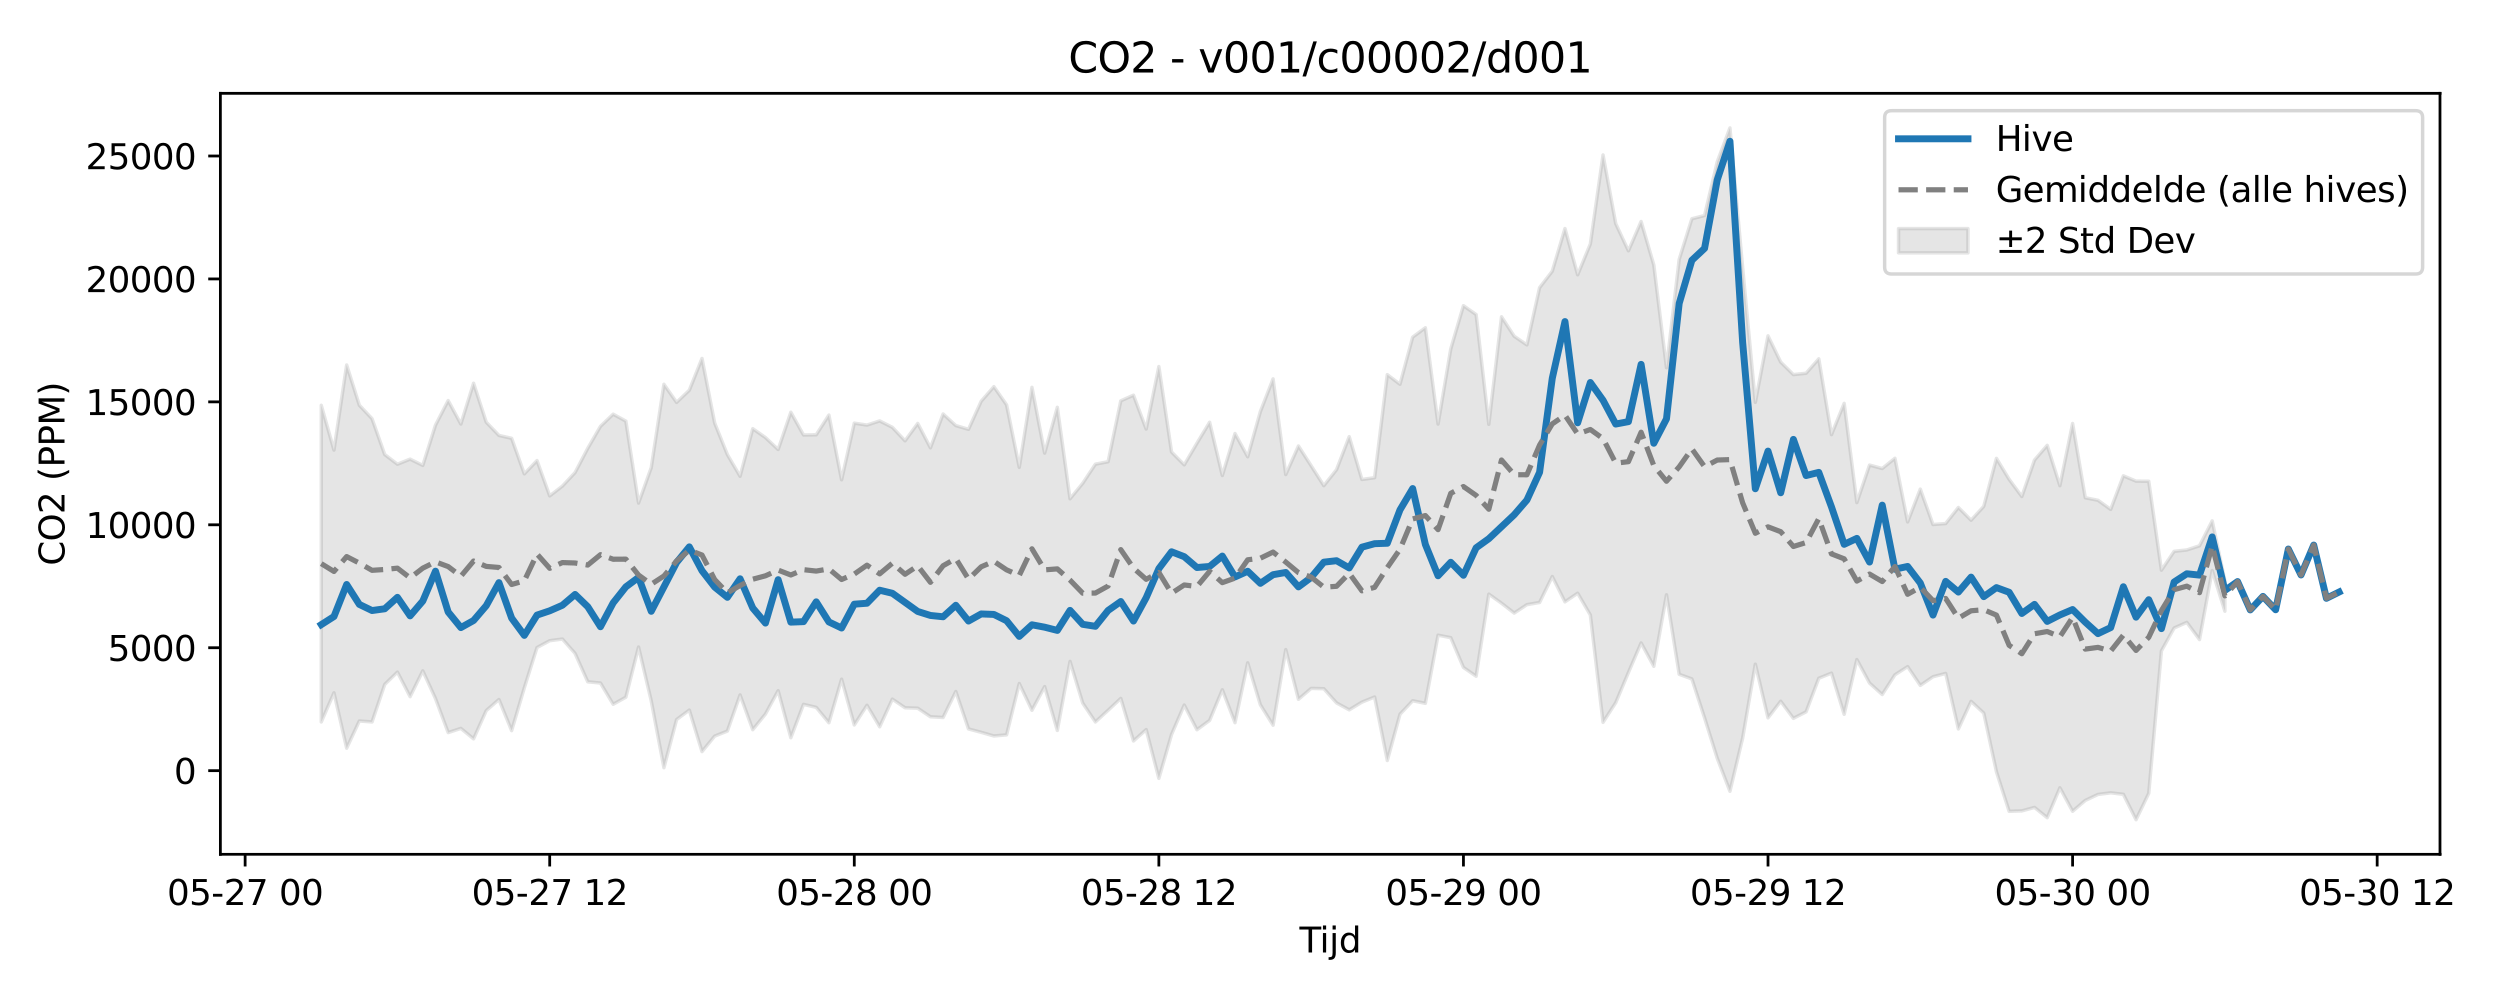 <?xml version="1.0" encoding="utf-8" standalone="no"?>
<!DOCTYPE svg PUBLIC "-//W3C//DTD SVG 1.1//EN"
  "http://www.w3.org/Graphics/SVG/1.1/DTD/svg11.dtd">
<svg xmlns:xlink="http://www.w3.org/1999/xlink" width="720pt" height="288pt" viewBox="0 0 720 288" xmlns="http://www.w3.org/2000/svg" version="1.1">
 <defs>
  <style type="text/css">*{stroke-linejoin: round; stroke-linecap: butt}</style>
 </defs>
 <g id="figure_1">
  <g id="patch_1">
   <path d="M 0 288 
L 720 288 
L 720 0 
L 0 0 
z
" style="fill: #ffffff"/>
  </g>
  <g id="axes_1">
   <g id="patch_2">
    <path d="M 63.47 246.04 
L 702.717 246.04 
L 702.717 26.88 
L 63.47 26.88 
z
" style="fill: #ffffff"/>
   </g>
   <g id="FillBetweenPolyCollection_1">
    <defs>
     <path id="mef6cfdef33" d="M 92.527 -171.28 
L 92.527 -80.074 
L 96.182 -88.471 
L 99.837 -72.52 
L 103.491 -80.352 
L 107.146 -80.079 
L 110.801 -90.884 
L 114.456 -94.434 
L 118.111 -87.355 
L 121.766 -94.795 
L 125.421 -86.81 
L 129.076 -77.011 
L 132.731 -78.221 
L 136.386 -75.209 
L 140.041 -83.347 
L 143.696 -86.544 
L 147.351 -77.57 
L 151.006 -89.928 
L 154.661 -101.515 
L 158.315 -103.474 
L 161.97 -103.952 
L 165.625 -99.806 
L 169.28 -91.634 
L 172.935 -91.291 
L 176.59 -85.16 
L 180.245 -87.204 
L 183.9 -101.662 
L 187.555 -86.155 
L 191.21 -66.9 
L 194.865 -80.777 
L 198.52 -83.498 
L 202.175 -71.537 
L 205.83 -76.004 
L 209.484 -77.448 
L 213.139 -87.872 
L 216.794 -77.842 
L 220.449 -82.345 
L 224.104 -89.083 
L 227.759 -75.533 
L 231.414 -85.14 
L 235.069 -84.278 
L 238.724 -79.847 
L 242.379 -92.404 
L 246.034 -79.21 
L 249.689 -84.878 
L 253.344 -78.682 
L 256.999 -86.652 
L 260.654 -84.161 
L 264.308 -84.034 
L 267.963 -81.567 
L 271.618 -81.365 
L 275.273 -88.847 
L 278.928 -78.066 
L 282.583 -77.091 
L 286.238 -76.034 
L 289.893 -76.361 
L 293.548 -91.147 
L 297.203 -83.433 
L 300.858 -90.25 
L 304.513 -77.63 
L 308.168 -97.513 
L 311.823 -85.509 
L 315.478 -80.078 
L 319.132 -83.429 
L 322.787 -86.857 
L 326.442 -74.6 
L 330.097 -77.876 
L 333.752 -63.833 
L 337.407 -76.466 
L 341.062 -84.941 
L 344.717 -77.831 
L 348.372 -80.529 
L 352.027 -89.339 
L 355.682 -79.863 
L 359.337 -97.109 
L 362.992 -84.998 
L 366.647 -79.136 
L 370.301 -100.912 
L 373.956 -86.602 
L 377.611 -89.736 
L 381.266 -89.649 
L 384.921 -85.564 
L 388.576 -83.564 
L 392.231 -85.782 
L 395.886 -87.259 
L 399.541 -68.978 
L 403.196 -82.299 
L 406.851 -86.182 
L 410.506 -85.437 
L 414.161 -105.069 
L 417.816 -104.347 
L 421.471 -95.779 
L 425.125 -93.243 
L 428.78 -116.893 
L 432.435 -114.273 
L 436.09 -111.429 
L 439.745 -113.856 
L 443.4 -114.488 
L 447.055 -121.96 
L 450.71 -114.664 
L 454.365 -117.156 
L 458.02 -110.87 
L 461.675 -79.967 
L 465.33 -85.625 
L 468.985 -94.312 
L 472.64 -102.833 
L 476.294 -96.099 
L 479.949 -116.705 
L 483.604 -93.804 
L 487.259 -92.468 
L 490.914 -81.259 
L 494.569 -69.611 
L 498.224 -60.109 
L 501.879 -75.412 
L 505.534 -96.716 
L 509.189 -81.262 
L 512.844 -86.041 
L 516.499 -81.113 
L 520.154 -82.991 
L 523.809 -92.657 
L 527.464 -94.138 
L 531.118 -82.275 
L 534.773 -98.045 
L 538.428 -91.277 
L 542.083 -87.969 
L 545.738 -93.651 
L 549.393 -96.01 
L 553.048 -90.601 
L 556.703 -93.094 
L 560.358 -94.048 
L 564.013 -78.069 
L 567.668 -86.016 
L 571.323 -82.628 
L 574.978 -65.707 
L 578.633 -54.339 
L 582.287 -54.461 
L 585.942 -55.459 
L 589.597 -52.501 
L 593.252 -61.115 
L 596.907 -54.351 
L 600.562 -57.474 
L 604.217 -59.194 
L 607.872 -59.665 
L 611.527 -59.236 
L 615.182 -51.922 
L 618.837 -59.51 
L 622.492 -100.536 
L 626.147 -107.135 
L 629.802 -108.754 
L 633.457 -103.807 
L 637.111 -123.685 
L 640.766 -111.975 
L 640.766 -120.811 
L 640.766 -120.811 
L 637.111 -137.985 
L 633.457 -130.818 
L 629.802 -129.614 
L 626.147 -129.222 
L 622.492 -123.794 
L 618.837 -149.406 
L 615.182 -149.436 
L 611.527 -150.958 
L 607.872 -141.299 
L 604.217 -143.921 
L 600.562 -144.647 
L 596.907 -166.044 
L 593.252 -148.123 
L 589.597 -159.74 
L 585.942 -155.511 
L 582.287 -144.999 
L 578.633 -149.956 
L 574.978 -155.989 
L 571.323 -142.169 
L 567.668 -138.175 
L 564.013 -141.848 
L 560.358 -137.223 
L 556.703 -136.939 
L 553.048 -147.134 
L 549.393 -137.682 
L 545.738 -156.021 
L 542.083 -153.066 
L 538.428 -154.062 
L 534.773 -143.249 
L 531.118 -171.839 
L 527.464 -162.817 
L 523.809 -184.66 
L 520.154 -180.505 
L 516.499 -180.117 
L 512.844 -183.712 
L 509.189 -191.276 
L 505.534 -172.127 
L 501.879 -210.959 
L 498.224 -251.158 
L 494.569 -241.408 
L 490.914 -225.926 
L 487.259 -225.001 
L 483.604 -213.296 
L 479.949 -182.097 
L 476.294 -211.705 
L 472.64 -224.202 
L 468.985 -215.77 
L 465.33 -223.6 
L 461.675 -243.381 
L 458.02 -217.744 
L 454.365 -208.855 
L 450.71 -222.185 
L 447.055 -209.898 
L 443.4 -205.158 
L 439.745 -188.669 
L 436.09 -191.163 
L 432.435 -196.76 
L 428.78 -165.791 
L 425.125 -197.408 
L 421.471 -199.968 
L 417.816 -187.496 
L 414.161 -165.863 
L 410.506 -193.607 
L 406.851 -190.905 
L 403.196 -177.331 
L 399.541 -180.1 
L 395.886 -150.426 
L 392.231 -149.907 
L 388.576 -162.236 
L 384.921 -152.732 
L 381.266 -148.13 
L 377.611 -153.864 
L 373.956 -159.556 
L 370.301 -151.336 
L 366.647 -178.876 
L 362.992 -169.478 
L 359.337 -156.447 
L 355.682 -163.149 
L 352.027 -151.06 
L 348.372 -166.396 
L 344.717 -160.348 
L 341.062 -154.122 
L 337.407 -157.829 
L 333.752 -182.429 
L 330.097 -164.435 
L 326.442 -174.186 
L 322.787 -172.56 
L 319.132 -155.024 
L 315.478 -154.322 
L 311.823 -148.813 
L 308.168 -144.352 
L 304.513 -170.691 
L 300.858 -157.504 
L 297.203 -176.449 
L 293.548 -153.391 
L 289.893 -171.41 
L 286.238 -176.645 
L 282.583 -172.44 
L 278.928 -164.359 
L 275.273 -165.436 
L 271.618 -168.775 
L 267.963 -159.021 
L 264.308 -166.053 
L 260.654 -161.055 
L 256.999 -164.935 
L 253.344 -166.779 
L 249.689 -165.581 
L 246.034 -166.134 
L 242.379 -149.813 
L 238.724 -168.463 
L 235.069 -162.782 
L 231.414 -162.73 
L 227.759 -169.278 
L 224.104 -158.537 
L 220.449 -161.987 
L 216.794 -164.539 
L 213.139 -150.838 
L 209.484 -157.084 
L 205.83 -166.16 
L 202.175 -184.771 
L 198.52 -175.615 
L 194.865 -172.114 
L 191.21 -177.334 
L 187.555 -153.309 
L 183.9 -143.114 
L 180.245 -166.723 
L 176.59 -168.718 
L 172.935 -165.216 
L 169.28 -158.896 
L 165.625 -151.909 
L 161.97 -148.005 
L 158.315 -145.187 
L 154.661 -155.361 
L 151.006 -151.526 
L 147.351 -161.764 
L 143.696 -162.598 
L 140.041 -166.408 
L 136.386 -177.631 
L 132.731 -165.878 
L 129.076 -172.642 
L 125.421 -165.562 
L 121.766 -153.962 
L 118.111 -155.771 
L 114.456 -154.308 
L 110.801 -157.093 
L 107.146 -167.416 
L 103.491 -171.3 
L 99.837 -182.888 
L 96.182 -158.367 
L 92.527 -171.28 
z
" style="stroke: #808080; stroke-opacity: 0.2"/>
    </defs>
    <g clip-path="url(#p946791e42a)">
     <use xlink:href="#mef6cfdef33" x="0" y="288" style="fill: #808080; fill-opacity: 0.2; stroke: #808080; stroke-opacity: 0.2"/>
    </g>
   </g>
   <g id="matplotlib.axis_1">
    <g id="xtick_1">
     <g id="line2d_1">
      <defs>
       <path id="m8812c20baf" d="M 0 0 
L 0 3.5 
" style="stroke: #000000; stroke-width: 0.8"/>
      </defs>
      <g>
       <use xlink:href="#m8812c20baf" x="70.597" y="246.04" style="stroke: #000000; stroke-width: 0.8"/>
      </g>
     </g>
     <g id="text_1">
      <!-- 05-27 00 -->
      <g transform="translate(48.117 260.638) scale(0.1 -0.1)">
       <defs>
        <path id="DejaVuSans-30" d="M 2034 4250 
Q 1547 4250 1301 3770 
Q 1056 3291 1056 2328 
Q 1056 1369 1301 889 
Q 1547 409 2034 409 
Q 2525 409 2770 889 
Q 3016 1369 3016 2328 
Q 3016 3291 2770 3770 
Q 2525 4250 2034 4250 
z
M 2034 4750 
Q 2819 4750 3233 4129 
Q 3647 3509 3647 2328 
Q 3647 1150 3233 529 
Q 2819 -91 2034 -91 
Q 1250 -91 836 529 
Q 422 1150 422 2328 
Q 422 3509 836 4129 
Q 1250 4750 2034 4750 
z
" transform="scale(0.016)"/>
        <path id="DejaVuSans-35" d="M 691 4666 
L 3169 4666 
L 3169 4134 
L 1269 4134 
L 1269 2991 
Q 1406 3038 1543 3061 
Q 1681 3084 1819 3084 
Q 2600 3084 3056 2656 
Q 3513 2228 3513 1497 
Q 3513 744 3044 326 
Q 2575 -91 1722 -91 
Q 1428 -91 1123 -41 
Q 819 9 494 109 
L 494 744 
Q 775 591 1075 516 
Q 1375 441 1709 441 
Q 2250 441 2565 725 
Q 2881 1009 2881 1497 
Q 2881 1984 2565 2268 
Q 2250 2553 1709 2553 
Q 1456 2553 1204 2497 
Q 953 2441 691 2322 
L 691 4666 
z
" transform="scale(0.016)"/>
        <path id="DejaVuSans-2d" d="M 313 2009 
L 1997 2009 
L 1997 1497 
L 313 1497 
L 313 2009 
z
" transform="scale(0.016)"/>
        <path id="DejaVuSans-32" d="M 1228 531 
L 3431 531 
L 3431 0 
L 469 0 
L 469 531 
Q 828 903 1448 1529 
Q 2069 2156 2228 2338 
Q 2531 2678 2651 2914 
Q 2772 3150 2772 3378 
Q 2772 3750 2511 3984 
Q 2250 4219 1831 4219 
Q 1534 4219 1204 4116 
Q 875 4013 500 3803 
L 500 4441 
Q 881 4594 1212 4672 
Q 1544 4750 1819 4750 
Q 2544 4750 2975 4387 
Q 3406 4025 3406 3419 
Q 3406 3131 3298 2873 
Q 3191 2616 2906 2266 
Q 2828 2175 2409 1742 
Q 1991 1309 1228 531 
z
" transform="scale(0.016)"/>
        <path id="DejaVuSans-37" d="M 525 4666 
L 3525 4666 
L 3525 4397 
L 1831 0 
L 1172 0 
L 2766 4134 
L 525 4134 
L 525 4666 
z
" transform="scale(0.016)"/>
        <path id="DejaVuSans-20" transform="scale(0.016)"/>
       </defs>
       <use xlink:href="#DejaVuSans-30"/>
       <use xlink:href="#DejaVuSans-35" transform="translate(63.623 0)"/>
       <use xlink:href="#DejaVuSans-2d" transform="translate(127.246 0)"/>
       <use xlink:href="#DejaVuSans-32" transform="translate(163.33 0)"/>
       <use xlink:href="#DejaVuSans-37" transform="translate(226.953 0)"/>
       <use xlink:href="#DejaVuSans-20" transform="translate(290.576 0)"/>
       <use xlink:href="#DejaVuSans-30" transform="translate(322.363 0)"/>
       <use xlink:href="#DejaVuSans-30" transform="translate(385.986 0)"/>
      </g>
     </g>
    </g>
    <g id="xtick_2">
     <g id="line2d_2">
      <g>
       <use xlink:href="#m8812c20baf" x="158.315" y="246.04" style="stroke: #000000; stroke-width: 0.8"/>
      </g>
     </g>
     <g id="text_2">
      <!-- 05-27 12 -->
      <g transform="translate(135.835 260.638) scale(0.1 -0.1)">
       <defs>
        <path id="DejaVuSans-31" d="M 794 531 
L 1825 531 
L 1825 4091 
L 703 3866 
L 703 4441 
L 1819 4666 
L 2450 4666 
L 2450 531 
L 3481 531 
L 3481 0 
L 794 0 
L 794 531 
z
" transform="scale(0.016)"/>
       </defs>
       <use xlink:href="#DejaVuSans-30"/>
       <use xlink:href="#DejaVuSans-35" transform="translate(63.623 0)"/>
       <use xlink:href="#DejaVuSans-2d" transform="translate(127.246 0)"/>
       <use xlink:href="#DejaVuSans-32" transform="translate(163.33 0)"/>
       <use xlink:href="#DejaVuSans-37" transform="translate(226.953 0)"/>
       <use xlink:href="#DejaVuSans-20" transform="translate(290.576 0)"/>
       <use xlink:href="#DejaVuSans-31" transform="translate(322.363 0)"/>
       <use xlink:href="#DejaVuSans-32" transform="translate(385.986 0)"/>
      </g>
     </g>
    </g>
    <g id="xtick_3">
     <g id="line2d_3">
      <g>
       <use xlink:href="#m8812c20baf" x="246.034" y="246.04" style="stroke: #000000; stroke-width: 0.8"/>
      </g>
     </g>
     <g id="text_3">
      <!-- 05-28 00 -->
      <g transform="translate(223.553 260.638) scale(0.1 -0.1)">
       <defs>
        <path id="DejaVuSans-38" d="M 2034 2216 
Q 1584 2216 1326 1975 
Q 1069 1734 1069 1313 
Q 1069 891 1326 650 
Q 1584 409 2034 409 
Q 2484 409 2743 651 
Q 3003 894 3003 1313 
Q 3003 1734 2745 1975 
Q 2488 2216 2034 2216 
z
M 1403 2484 
Q 997 2584 770 2862 
Q 544 3141 544 3541 
Q 544 4100 942 4425 
Q 1341 4750 2034 4750 
Q 2731 4750 3128 4425 
Q 3525 4100 3525 3541 
Q 3525 3141 3298 2862 
Q 3072 2584 2669 2484 
Q 3125 2378 3379 2068 
Q 3634 1759 3634 1313 
Q 3634 634 3220 271 
Q 2806 -91 2034 -91 
Q 1263 -91 848 271 
Q 434 634 434 1313 
Q 434 1759 690 2068 
Q 947 2378 1403 2484 
z
M 1172 3481 
Q 1172 3119 1398 2916 
Q 1625 2713 2034 2713 
Q 2441 2713 2670 2916 
Q 2900 3119 2900 3481 
Q 2900 3844 2670 4047 
Q 2441 4250 2034 4250 
Q 1625 4250 1398 4047 
Q 1172 3844 1172 3481 
z
" transform="scale(0.016)"/>
       </defs>
       <use xlink:href="#DejaVuSans-30"/>
       <use xlink:href="#DejaVuSans-35" transform="translate(63.623 0)"/>
       <use xlink:href="#DejaVuSans-2d" transform="translate(127.246 0)"/>
       <use xlink:href="#DejaVuSans-32" transform="translate(163.33 0)"/>
       <use xlink:href="#DejaVuSans-38" transform="translate(226.953 0)"/>
       <use xlink:href="#DejaVuSans-20" transform="translate(290.576 0)"/>
       <use xlink:href="#DejaVuSans-30" transform="translate(322.363 0)"/>
       <use xlink:href="#DejaVuSans-30" transform="translate(385.986 0)"/>
      </g>
     </g>
    </g>
    <g id="xtick_4">
     <g id="line2d_4">
      <g>
       <use xlink:href="#m8812c20baf" x="333.752" y="246.04" style="stroke: #000000; stroke-width: 0.8"/>
      </g>
     </g>
     <g id="text_4">
      <!-- 05-28 12 -->
      <g transform="translate(311.272 260.638) scale(0.1 -0.1)">
       <use xlink:href="#DejaVuSans-30"/>
       <use xlink:href="#DejaVuSans-35" transform="translate(63.623 0)"/>
       <use xlink:href="#DejaVuSans-2d" transform="translate(127.246 0)"/>
       <use xlink:href="#DejaVuSans-32" transform="translate(163.33 0)"/>
       <use xlink:href="#DejaVuSans-38" transform="translate(226.953 0)"/>
       <use xlink:href="#DejaVuSans-20" transform="translate(290.576 0)"/>
       <use xlink:href="#DejaVuSans-31" transform="translate(322.363 0)"/>
       <use xlink:href="#DejaVuSans-32" transform="translate(385.986 0)"/>
      </g>
     </g>
    </g>
    <g id="xtick_5">
     <g id="line2d_5">
      <g>
       <use xlink:href="#m8812c20baf" x="421.471" y="246.04" style="stroke: #000000; stroke-width: 0.8"/>
      </g>
     </g>
     <g id="text_5">
      <!-- 05-29 00 -->
      <g transform="translate(398.99 260.638) scale(0.1 -0.1)">
       <defs>
        <path id="DejaVuSans-39" d="M 703 97 
L 703 672 
Q 941 559 1184 500 
Q 1428 441 1663 441 
Q 2288 441 2617 861 
Q 2947 1281 2994 2138 
Q 2813 1869 2534 1725 
Q 2256 1581 1919 1581 
Q 1219 1581 811 2004 
Q 403 2428 403 3163 
Q 403 3881 828 4315 
Q 1253 4750 1959 4750 
Q 2769 4750 3195 4129 
Q 3622 3509 3622 2328 
Q 3622 1225 3098 567 
Q 2575 -91 1691 -91 
Q 1453 -91 1209 -44 
Q 966 3 703 97 
z
M 1959 2075 
Q 2384 2075 2632 2365 
Q 2881 2656 2881 3163 
Q 2881 3666 2632 3958 
Q 2384 4250 1959 4250 
Q 1534 4250 1286 3958 
Q 1038 3666 1038 3163 
Q 1038 2656 1286 2365 
Q 1534 2075 1959 2075 
z
" transform="scale(0.016)"/>
       </defs>
       <use xlink:href="#DejaVuSans-30"/>
       <use xlink:href="#DejaVuSans-35" transform="translate(63.623 0)"/>
       <use xlink:href="#DejaVuSans-2d" transform="translate(127.246 0)"/>
       <use xlink:href="#DejaVuSans-32" transform="translate(163.33 0)"/>
       <use xlink:href="#DejaVuSans-39" transform="translate(226.953 0)"/>
       <use xlink:href="#DejaVuSans-20" transform="translate(290.576 0)"/>
       <use xlink:href="#DejaVuSans-30" transform="translate(322.363 0)"/>
       <use xlink:href="#DejaVuSans-30" transform="translate(385.986 0)"/>
      </g>
     </g>
    </g>
    <g id="xtick_6">
     <g id="line2d_6">
      <g>
       <use xlink:href="#m8812c20baf" x="509.189" y="246.04" style="stroke: #000000; stroke-width: 0.8"/>
      </g>
     </g>
     <g id="text_6">
      <!-- 05-29 12 -->
      <g transform="translate(486.708 260.638) scale(0.1 -0.1)">
       <use xlink:href="#DejaVuSans-30"/>
       <use xlink:href="#DejaVuSans-35" transform="translate(63.623 0)"/>
       <use xlink:href="#DejaVuSans-2d" transform="translate(127.246 0)"/>
       <use xlink:href="#DejaVuSans-32" transform="translate(163.33 0)"/>
       <use xlink:href="#DejaVuSans-39" transform="translate(226.953 0)"/>
       <use xlink:href="#DejaVuSans-20" transform="translate(290.576 0)"/>
       <use xlink:href="#DejaVuSans-31" transform="translate(322.363 0)"/>
       <use xlink:href="#DejaVuSans-32" transform="translate(385.986 0)"/>
      </g>
     </g>
    </g>
    <g id="xtick_7">
     <g id="line2d_7">
      <g>
       <use xlink:href="#m8812c20baf" x="596.907" y="246.04" style="stroke: #000000; stroke-width: 0.8"/>
      </g>
     </g>
     <g id="text_7">
      <!-- 05-30 00 -->
      <g transform="translate(574.427 260.638) scale(0.1 -0.1)">
       <defs>
        <path id="DejaVuSans-33" d="M 2597 2516 
Q 3050 2419 3304 2112 
Q 3559 1806 3559 1356 
Q 3559 666 3084 287 
Q 2609 -91 1734 -91 
Q 1441 -91 1130 -33 
Q 819 25 488 141 
L 488 750 
Q 750 597 1062 519 
Q 1375 441 1716 441 
Q 2309 441 2620 675 
Q 2931 909 2931 1356 
Q 2931 1769 2642 2001 
Q 2353 2234 1838 2234 
L 1294 2234 
L 1294 2753 
L 1863 2753 
Q 2328 2753 2575 2939 
Q 2822 3125 2822 3475 
Q 2822 3834 2567 4026 
Q 2313 4219 1838 4219 
Q 1578 4219 1281 4162 
Q 984 4106 628 3988 
L 628 4550 
Q 988 4650 1302 4700 
Q 1616 4750 1894 4750 
Q 2613 4750 3031 4423 
Q 3450 4097 3450 3541 
Q 3450 3153 3228 2886 
Q 3006 2619 2597 2516 
z
" transform="scale(0.016)"/>
       </defs>
       <use xlink:href="#DejaVuSans-30"/>
       <use xlink:href="#DejaVuSans-35" transform="translate(63.623 0)"/>
       <use xlink:href="#DejaVuSans-2d" transform="translate(127.246 0)"/>
       <use xlink:href="#DejaVuSans-33" transform="translate(163.33 0)"/>
       <use xlink:href="#DejaVuSans-30" transform="translate(226.953 0)"/>
       <use xlink:href="#DejaVuSans-20" transform="translate(290.576 0)"/>
       <use xlink:href="#DejaVuSans-30" transform="translate(322.363 0)"/>
       <use xlink:href="#DejaVuSans-30" transform="translate(385.986 0)"/>
      </g>
     </g>
    </g>
    <g id="xtick_8">
     <g id="line2d_8">
      <g>
       <use xlink:href="#m8812c20baf" x="684.626" y="246.04" style="stroke: #000000; stroke-width: 0.8"/>
      </g>
     </g>
     <g id="text_8">
      <!-- 05-30 12 -->
      <g transform="translate(662.145 260.638) scale(0.1 -0.1)">
       <use xlink:href="#DejaVuSans-30"/>
       <use xlink:href="#DejaVuSans-35" transform="translate(63.623 0)"/>
       <use xlink:href="#DejaVuSans-2d" transform="translate(127.246 0)"/>
       <use xlink:href="#DejaVuSans-33" transform="translate(163.33 0)"/>
       <use xlink:href="#DejaVuSans-30" transform="translate(226.953 0)"/>
       <use xlink:href="#DejaVuSans-20" transform="translate(290.576 0)"/>
       <use xlink:href="#DejaVuSans-31" transform="translate(322.363 0)"/>
       <use xlink:href="#DejaVuSans-32" transform="translate(385.986 0)"/>
      </g>
     </g>
    </g>
    <g id="text_9">
     <!-- Tijd -->
     <g transform="translate(374.244 274.317) scale(0.1 -0.1)">
      <defs>
       <path id="DejaVuSans-54" d="M -19 4666 
L 3928 4666 
L 3928 4134 
L 2272 4134 
L 2272 0 
L 1638 0 
L 1638 4134 
L -19 4134 
L -19 4666 
z
" transform="scale(0.016)"/>
       <path id="DejaVuSans-69" d="M 603 3500 
L 1178 3500 
L 1178 0 
L 603 0 
L 603 3500 
z
M 603 4863 
L 1178 4863 
L 1178 4134 
L 603 4134 
L 603 4863 
z
" transform="scale(0.016)"/>
       <path id="DejaVuSans-6a" d="M 603 3500 
L 1178 3500 
L 1178 -63 
Q 1178 -731 923 -1031 
Q 669 -1331 103 -1331 
L -116 -1331 
L -116 -844 
L 38 -844 
Q 366 -844 484 -692 
Q 603 -541 603 -63 
L 603 3500 
z
M 603 4863 
L 1178 4863 
L 1178 4134 
L 603 4134 
L 603 4863 
z
" transform="scale(0.016)"/>
       <path id="DejaVuSans-64" d="M 2906 2969 
L 2906 4863 
L 3481 4863 
L 3481 0 
L 2906 0 
L 2906 525 
Q 2725 213 2448 61 
Q 2172 -91 1784 -91 
Q 1150 -91 751 415 
Q 353 922 353 1747 
Q 353 2572 751 3078 
Q 1150 3584 1784 3584 
Q 2172 3584 2448 3432 
Q 2725 3281 2906 2969 
z
M 947 1747 
Q 947 1113 1208 752 
Q 1469 391 1925 391 
Q 2381 391 2643 752 
Q 2906 1113 2906 1747 
Q 2906 2381 2643 2742 
Q 2381 3103 1925 3103 
Q 1469 3103 1208 2742 
Q 947 2381 947 1747 
z
" transform="scale(0.016)"/>
      </defs>
      <use xlink:href="#DejaVuSans-54"/>
      <use xlink:href="#DejaVuSans-69" transform="translate(57.959 0)"/>
      <use xlink:href="#DejaVuSans-6a" transform="translate(85.742 0)"/>
      <use xlink:href="#DejaVuSans-64" transform="translate(113.525 0)"/>
     </g>
    </g>
   </g>
   <g id="matplotlib.axis_2">
    <g id="ytick_1">
     <g id="line2d_9">
      <defs>
       <path id="mcb3ae8a43e" d="M 0 0 
L -3.5 0 
" style="stroke: #000000; stroke-width: 0.8"/>
      </defs>
      <g>
       <use xlink:href="#mcb3ae8a43e" x="63.47" y="221.953" style="stroke: #000000; stroke-width: 0.8"/>
      </g>
     </g>
     <g id="text_10">
      <!-- 0 -->
      <g transform="translate(50.108 225.752) scale(0.1 -0.1)">
       <use xlink:href="#DejaVuSans-30"/>
      </g>
     </g>
    </g>
    <g id="ytick_2">
     <g id="line2d_10">
      <g>
       <use xlink:href="#mcb3ae8a43e" x="63.47" y="186.549" style="stroke: #000000; stroke-width: 0.8"/>
      </g>
     </g>
     <g id="text_11">
      <!-- 5000 -->
      <g transform="translate(31.02 190.348) scale(0.1 -0.1)">
       <use xlink:href="#DejaVuSans-35"/>
       <use xlink:href="#DejaVuSans-30" transform="translate(63.623 0)"/>
       <use xlink:href="#DejaVuSans-30" transform="translate(127.246 0)"/>
       <use xlink:href="#DejaVuSans-30" transform="translate(190.869 0)"/>
      </g>
     </g>
    </g>
    <g id="ytick_3">
     <g id="line2d_11">
      <g>
       <use xlink:href="#mcb3ae8a43e" x="63.47" y="151.144" style="stroke: #000000; stroke-width: 0.8"/>
      </g>
     </g>
     <g id="text_12">
      <!-- 10000 -->
      <g transform="translate(24.657 154.943) scale(0.1 -0.1)">
       <use xlink:href="#DejaVuSans-31"/>
       <use xlink:href="#DejaVuSans-30" transform="translate(63.623 0)"/>
       <use xlink:href="#DejaVuSans-30" transform="translate(127.246 0)"/>
       <use xlink:href="#DejaVuSans-30" transform="translate(190.869 0)"/>
       <use xlink:href="#DejaVuSans-30" transform="translate(254.492 0)"/>
      </g>
     </g>
    </g>
    <g id="ytick_4">
     <g id="line2d_12">
      <g>
       <use xlink:href="#mcb3ae8a43e" x="63.47" y="115.739" style="stroke: #000000; stroke-width: 0.8"/>
      </g>
     </g>
     <g id="text_13">
      <!-- 15000 -->
      <g transform="translate(24.657 119.539) scale(0.1 -0.1)">
       <use xlink:href="#DejaVuSans-31"/>
       <use xlink:href="#DejaVuSans-35" transform="translate(63.623 0)"/>
       <use xlink:href="#DejaVuSans-30" transform="translate(127.246 0)"/>
       <use xlink:href="#DejaVuSans-30" transform="translate(190.869 0)"/>
       <use xlink:href="#DejaVuSans-30" transform="translate(254.492 0)"/>
      </g>
     </g>
    </g>
    <g id="ytick_5">
     <g id="line2d_13">
      <g>
       <use xlink:href="#mcb3ae8a43e" x="63.47" y="80.335" style="stroke: #000000; stroke-width: 0.8"/>
      </g>
     </g>
     <g id="text_14">
      <!-- 20000 -->
      <g transform="translate(24.657 84.134) scale(0.1 -0.1)">
       <use xlink:href="#DejaVuSans-32"/>
       <use xlink:href="#DejaVuSans-30" transform="translate(63.623 0)"/>
       <use xlink:href="#DejaVuSans-30" transform="translate(127.246 0)"/>
       <use xlink:href="#DejaVuSans-30" transform="translate(190.869 0)"/>
       <use xlink:href="#DejaVuSans-30" transform="translate(254.492 0)"/>
      </g>
     </g>
    </g>
    <g id="ytick_6">
     <g id="line2d_14">
      <g>
       <use xlink:href="#mcb3ae8a43e" x="63.47" y="44.93" style="stroke: #000000; stroke-width: 0.8"/>
      </g>
     </g>
     <g id="text_15">
      <!-- 25000 -->
      <g transform="translate(24.657 48.729) scale(0.1 -0.1)">
       <use xlink:href="#DejaVuSans-32"/>
       <use xlink:href="#DejaVuSans-35" transform="translate(63.623 0)"/>
       <use xlink:href="#DejaVuSans-30" transform="translate(127.246 0)"/>
       <use xlink:href="#DejaVuSans-30" transform="translate(190.869 0)"/>
       <use xlink:href="#DejaVuSans-30" transform="translate(254.492 0)"/>
      </g>
     </g>
    </g>
    <g id="text_16">
     <!-- CO2 (PPM) -->
     <g transform="translate(18.578 162.903) rotate(-90) scale(0.1 -0.1)">
      <defs>
       <path id="DejaVuSans-43" d="M 4122 4306 
L 4122 3641 
Q 3803 3938 3442 4084 
Q 3081 4231 2675 4231 
Q 1875 4231 1450 3742 
Q 1025 3253 1025 2328 
Q 1025 1406 1450 917 
Q 1875 428 2675 428 
Q 3081 428 3442 575 
Q 3803 722 4122 1019 
L 4122 359 
Q 3791 134 3420 21 
Q 3050 -91 2638 -91 
Q 1578 -91 968 557 
Q 359 1206 359 2328 
Q 359 3453 968 4101 
Q 1578 4750 2638 4750 
Q 3056 4750 3426 4639 
Q 3797 4528 4122 4306 
z
" transform="scale(0.016)"/>
       <path id="DejaVuSans-4f" d="M 2522 4238 
Q 1834 4238 1429 3725 
Q 1025 3213 1025 2328 
Q 1025 1447 1429 934 
Q 1834 422 2522 422 
Q 3209 422 3611 934 
Q 4013 1447 4013 2328 
Q 4013 3213 3611 3725 
Q 3209 4238 2522 4238 
z
M 2522 4750 
Q 3503 4750 4090 4092 
Q 4678 3434 4678 2328 
Q 4678 1225 4090 567 
Q 3503 -91 2522 -91 
Q 1538 -91 948 565 
Q 359 1222 359 2328 
Q 359 3434 948 4092 
Q 1538 4750 2522 4750 
z
" transform="scale(0.016)"/>
       <path id="DejaVuSans-28" d="M 1984 4856 
Q 1566 4138 1362 3434 
Q 1159 2731 1159 2009 
Q 1159 1288 1364 580 
Q 1569 -128 1984 -844 
L 1484 -844 
Q 1016 -109 783 600 
Q 550 1309 550 2009 
Q 550 2706 781 3412 
Q 1013 4119 1484 4856 
L 1984 4856 
z
" transform="scale(0.016)"/>
       <path id="DejaVuSans-50" d="M 1259 4147 
L 1259 2394 
L 2053 2394 
Q 2494 2394 2734 2622 
Q 2975 2850 2975 3272 
Q 2975 3691 2734 3919 
Q 2494 4147 2053 4147 
L 1259 4147 
z
M 628 4666 
L 2053 4666 
Q 2838 4666 3239 4311 
Q 3641 3956 3641 3272 
Q 3641 2581 3239 2228 
Q 2838 1875 2053 1875 
L 1259 1875 
L 1259 0 
L 628 0 
L 628 4666 
z
" transform="scale(0.016)"/>
       <path id="DejaVuSans-4d" d="M 628 4666 
L 1569 4666 
L 2759 1491 
L 3956 4666 
L 4897 4666 
L 4897 0 
L 4281 0 
L 4281 4097 
L 3078 897 
L 2444 897 
L 1241 4097 
L 1241 0 
L 628 0 
L 628 4666 
z
" transform="scale(0.016)"/>
       <path id="DejaVuSans-29" d="M 513 4856 
L 1013 4856 
Q 1481 4119 1714 3412 
Q 1947 2706 1947 2009 
Q 1947 1309 1714 600 
Q 1481 -109 1013 -844 
L 513 -844 
Q 928 -128 1133 580 
Q 1338 1288 1338 2009 
Q 1338 2731 1133 3434 
Q 928 4138 513 4856 
z
" transform="scale(0.016)"/>
      </defs>
      <use xlink:href="#DejaVuSans-43"/>
      <use xlink:href="#DejaVuSans-4f" transform="translate(69.824 0)"/>
      <use xlink:href="#DejaVuSans-32" transform="translate(148.535 0)"/>
      <use xlink:href="#DejaVuSans-20" transform="translate(212.158 0)"/>
      <use xlink:href="#DejaVuSans-28" transform="translate(243.945 0)"/>
      <use xlink:href="#DejaVuSans-50" transform="translate(282.959 0)"/>
      <use xlink:href="#DejaVuSans-50" transform="translate(343.262 0)"/>
      <use xlink:href="#DejaVuSans-4d" transform="translate(403.564 0)"/>
      <use xlink:href="#DejaVuSans-29" transform="translate(489.844 0)"/>
     </g>
    </g>
   </g>
   <g id="line2d_15">
    <path d="M 92.527 179.893 
L 96.182 177.558 
L 99.837 168.336 
L 103.491 174.07 
L 107.146 175.835 
L 110.801 175.33 
L 114.456 172.037 
L 118.111 177.367 
L 121.766 173.1 
L 125.421 164.502 
L 129.076 176.258 
L 132.731 180.747 
L 136.386 178.705 
L 140.041 174.431 
L 143.696 167.803 
L 147.351 178.018 
L 151.006 182.987 
L 154.661 177.147 
L 158.315 175.915 
L 161.97 174.309 
L 165.625 171.204 
L 169.28 174.741 
L 172.935 180.499 
L 176.59 173.628 
L 180.245 169.016 
L 183.9 166.304 
L 187.555 176.055 
L 194.865 161.988 
L 198.52 157.5 
L 202.175 164.371 
L 205.83 169.08 
L 209.484 172.028 
L 213.139 166.694 
L 216.794 175.115 
L 220.449 179.446 
L 224.104 166.951 
L 227.759 179.177 
L 231.414 179.031 
L 235.069 173.331 
L 238.724 179.118 
L 242.379 180.867 
L 246.034 174.004 
L 249.689 173.734 
L 253.344 169.982 
L 256.999 170.862 
L 264.308 176.102 
L 267.963 177.251 
L 271.618 177.63 
L 275.273 174.322 
L 278.928 178.861 
L 282.583 176.815 
L 286.238 176.956 
L 289.893 178.767 
L 293.548 183.284 
L 297.203 179.942 
L 300.858 180.629 
L 304.513 181.557 
L 308.168 175.79 
L 311.823 179.805 
L 315.478 180.376 
L 319.132 175.809 
L 322.787 173.236 
L 326.442 178.863 
L 330.097 172.139 
L 333.752 163.75 
L 337.407 158.912 
L 341.062 160.324 
L 344.717 163.446 
L 348.372 163.139 
L 352.027 160.151 
L 355.682 166.158 
L 359.337 164.52 
L 362.992 168.004 
L 366.647 165.511 
L 370.301 164.87 
L 373.956 169.019 
L 377.611 166.308 
L 381.266 161.9 
L 384.921 161.482 
L 388.576 163.566 
L 392.231 157.585 
L 395.886 156.58 
L 399.541 156.459 
L 403.196 146.848 
L 406.851 140.704 
L 410.506 156.804 
L 414.161 165.818 
L 417.816 161.938 
L 421.471 165.676 
L 425.125 157.769 
L 428.78 155.145 
L 436.09 148.248 
L 439.745 144.023 
L 443.4 136.031 
L 447.055 108.946 
L 450.71 92.613 
L 454.365 121.769 
L 458.02 110.163 
L 461.675 115.281 
L 465.33 122.129 
L 468.985 121.432 
L 472.64 104.939 
L 476.294 127.657 
L 479.949 120.629 
L 483.604 87.375 
L 487.259 74.957 
L 490.914 71.533 
L 494.569 51.803 
L 498.224 40.684 
L 501.879 98.566 
L 505.534 140.76 
L 509.189 129.922 
L 512.844 141.917 
L 516.499 126.552 
L 520.154 136.958 
L 523.809 136.044 
L 527.464 145.985 
L 531.118 156.764 
L 534.773 155.057 
L 538.428 161.869 
L 542.083 145.486 
L 545.738 163.927 
L 549.393 163.139 
L 553.048 167.914 
L 556.703 177.145 
L 560.358 167.437 
L 564.013 170.515 
L 567.668 166.215 
L 571.323 171.832 
L 574.978 169.231 
L 578.633 170.574 
L 582.287 176.678 
L 585.942 174.063 
L 589.597 178.963 
L 593.252 177.107 
L 596.907 175.547 
L 600.562 179.182 
L 604.217 182.484 
L 607.872 180.747 
L 611.527 168.986 
L 615.182 177.742 
L 618.837 172.717 
L 622.492 181.042 
L 626.147 167.621 
L 629.802 165.247 
L 633.457 165.632 
L 637.111 154.637 
L 640.766 170.045 
L 644.421 167.496 
L 648.076 175.651 
L 651.731 171.767 
L 655.386 175.609 
L 659.041 158.126 
L 662.696 165.587 
L 666.351 156.986 
L 670.006 172.314 
L 673.661 170.51 
L 673.661 170.51 
" clip-path="url(#p946791e42a)" style="fill: none; stroke: #1f77b4; stroke-width: 2; stroke-linecap: square"/>
   </g>
   <g id="line2d_16">
    <path d="M 92.527 162.323 
L 96.182 164.581 
L 99.837 160.296 
L 103.491 162.174 
L 107.146 164.253 
L 110.801 164.012 
L 114.456 163.629 
L 118.111 166.437 
L 121.766 163.622 
L 125.421 161.814 
L 129.076 163.174 
L 132.731 165.95 
L 136.386 161.58 
L 140.041 163.122 
L 143.696 163.429 
L 147.351 168.333 
L 151.006 167.273 
L 154.661 159.562 
L 158.315 163.67 
L 161.97 162.022 
L 165.625 162.143 
L 169.28 162.735 
L 172.935 159.746 
L 176.59 161.061 
L 180.245 161.036 
L 183.9 165.612 
L 187.555 168.268 
L 191.21 165.883 
L 194.865 161.554 
L 198.52 158.444 
L 202.175 159.846 
L 205.83 166.918 
L 209.484 170.734 
L 213.139 168.645 
L 216.794 166.81 
L 220.449 165.834 
L 224.104 164.19 
L 227.759 165.595 
L 231.414 164.065 
L 235.069 164.47 
L 238.724 163.845 
L 242.379 166.891 
L 246.034 165.328 
L 249.689 162.771 
L 253.344 165.269 
L 256.999 162.206 
L 260.654 165.392 
L 264.308 162.957 
L 267.963 167.706 
L 271.618 162.93 
L 275.273 160.859 
L 278.928 166.787 
L 282.583 163.234 
L 286.238 161.661 
L 289.893 164.115 
L 293.548 165.731 
L 297.203 158.059 
L 300.858 164.123 
L 304.513 163.839 
L 308.168 167.068 
L 311.823 170.839 
L 315.478 170.8 
L 319.132 168.773 
L 322.787 158.292 
L 326.442 163.607 
L 330.097 166.844 
L 333.752 164.869 
L 337.407 170.853 
L 341.062 168.469 
L 344.717 168.91 
L 348.372 164.538 
L 352.027 167.8 
L 355.682 166.494 
L 359.337 161.222 
L 362.992 160.762 
L 366.647 158.994 
L 370.301 161.876 
L 373.956 164.921 
L 377.611 166.2 
L 381.266 169.111 
L 384.921 168.852 
L 388.576 165.1 
L 392.231 170.155 
L 395.886 169.157 
L 399.541 163.461 
L 403.196 158.185 
L 406.851 149.456 
L 410.506 148.478 
L 414.161 152.534 
L 417.816 142.078 
L 421.471 140.126 
L 425.125 142.675 
L 428.78 146.658 
L 432.435 132.483 
L 436.09 136.704 
L 439.745 136.737 
L 443.4 128.177 
L 447.055 122.071 
L 450.71 119.576 
L 454.365 124.994 
L 458.02 123.693 
L 461.675 126.326 
L 465.33 133.388 
L 468.985 132.959 
L 472.64 124.482 
L 476.294 134.098 
L 479.949 138.599 
L 483.604 134.45 
L 487.259 129.266 
L 490.914 134.408 
L 494.569 132.49 
L 498.224 132.367 
L 501.879 144.814 
L 505.534 153.579 
L 509.189 151.731 
L 512.844 153.124 
L 516.499 157.385 
L 520.154 156.252 
L 523.809 149.341 
L 527.464 159.522 
L 531.118 160.943 
L 534.773 167.353 
L 538.428 165.33 
L 542.083 167.483 
L 545.738 163.164 
L 549.393 171.154 
L 553.048 169.133 
L 556.703 172.983 
L 560.358 172.364 
L 564.013 178.041 
L 567.668 175.905 
L 571.323 175.601 
L 574.978 177.152 
L 578.633 185.852 
L 582.287 188.27 
L 585.942 182.515 
L 589.597 181.879 
L 593.252 183.381 
L 596.907 177.802 
L 600.562 186.94 
L 604.217 186.443 
L 607.872 187.518 
L 611.527 182.903 
L 615.182 187.321 
L 618.837 183.542 
L 622.492 175.835 
L 626.147 169.822 
L 629.802 168.816 
L 633.457 170.687 
L 637.111 157.165 
L 640.766 171.607 
L 644.421 167.496 
L 648.076 175.651 
L 651.731 171.767 
L 655.386 175.609 
L 659.041 158.126 
L 662.696 165.587 
L 666.351 156.986 
L 670.006 172.314 
L 673.661 170.51 
L 673.661 170.51 
" clip-path="url(#p946791e42a)" style="fill: none; stroke-dasharray: 5.55,2.4; stroke-dashoffset: 0; stroke: #808080; stroke-width: 1.5"/>
   </g>
   <g id="patch_3">
    <path d="M 63.47 246.04 
L 63.47 26.88 
" style="fill: none; stroke: #000000; stroke-width: 0.8; stroke-linejoin: miter; stroke-linecap: square"/>
   </g>
   <g id="patch_4">
    <path d="M 702.717 246.04 
L 702.717 26.88 
" style="fill: none; stroke: #000000; stroke-width: 0.8; stroke-linejoin: miter; stroke-linecap: square"/>
   </g>
   <g id="patch_5">
    <path d="M 63.47 246.04 
L 702.717 246.04 
" style="fill: none; stroke: #000000; stroke-width: 0.8; stroke-linejoin: miter; stroke-linecap: square"/>
   </g>
   <g id="patch_6">
    <path d="M 63.47 26.88 
L 702.717 26.88 
" style="fill: none; stroke: #000000; stroke-width: 0.8; stroke-linejoin: miter; stroke-linecap: square"/>
   </g>
   <g id="text_17">
    <!-- CO2 - v001/c00002/d001 -->
    <g transform="translate(307.691 20.88) scale(0.12 -0.12)">
     <defs>
      <path id="DejaVuSans-76" d="M 191 3500 
L 800 3500 
L 1894 563 
L 2988 3500 
L 3597 3500 
L 2284 0 
L 1503 0 
L 191 3500 
z
" transform="scale(0.016)"/>
      <path id="DejaVuSans-2f" d="M 1625 4666 
L 2156 4666 
L 531 -594 
L 0 -594 
L 1625 4666 
z
" transform="scale(0.016)"/>
      <path id="DejaVuSans-63" d="M 3122 3366 
L 3122 2828 
Q 2878 2963 2633 3030 
Q 2388 3097 2138 3097 
Q 1578 3097 1268 2742 
Q 959 2388 959 1747 
Q 959 1106 1268 751 
Q 1578 397 2138 397 
Q 2388 397 2633 464 
Q 2878 531 3122 666 
L 3122 134 
Q 2881 22 2623 -34 
Q 2366 -91 2075 -91 
Q 1284 -91 818 406 
Q 353 903 353 1747 
Q 353 2603 823 3093 
Q 1294 3584 2113 3584 
Q 2378 3584 2631 3529 
Q 2884 3475 3122 3366 
z
" transform="scale(0.016)"/>
     </defs>
     <use xlink:href="#DejaVuSans-43"/>
     <use xlink:href="#DejaVuSans-4f" transform="translate(69.824 0)"/>
     <use xlink:href="#DejaVuSans-32" transform="translate(148.535 0)"/>
     <use xlink:href="#DejaVuSans-20" transform="translate(212.158 0)"/>
     <use xlink:href="#DejaVuSans-2d" transform="translate(243.945 0)"/>
     <use xlink:href="#DejaVuSans-20" transform="translate(280.029 0)"/>
     <use xlink:href="#DejaVuSans-76" transform="translate(311.816 0)"/>
     <use xlink:href="#DejaVuSans-30" transform="translate(370.996 0)"/>
     <use xlink:href="#DejaVuSans-30" transform="translate(434.619 0)"/>
     <use xlink:href="#DejaVuSans-31" transform="translate(498.242 0)"/>
     <use xlink:href="#DejaVuSans-2f" transform="translate(561.865 0)"/>
     <use xlink:href="#DejaVuSans-63" transform="translate(595.557 0)"/>
     <use xlink:href="#DejaVuSans-30" transform="translate(650.537 0)"/>
     <use xlink:href="#DejaVuSans-30" transform="translate(714.16 0)"/>
     <use xlink:href="#DejaVuSans-30" transform="translate(777.783 0)"/>
     <use xlink:href="#DejaVuSans-30" transform="translate(841.406 0)"/>
     <use xlink:href="#DejaVuSans-32" transform="translate(905.029 0)"/>
     <use xlink:href="#DejaVuSans-2f" transform="translate(968.652 0)"/>
     <use xlink:href="#DejaVuSans-64" transform="translate(1002.344 0)"/>
     <use xlink:href="#DejaVuSans-30" transform="translate(1065.82 0)"/>
     <use xlink:href="#DejaVuSans-30" transform="translate(1129.443 0)"/>
     <use xlink:href="#DejaVuSans-31" transform="translate(1193.066 0)"/>
    </g>
   </g>
   <g id="legend_1">
    <g id="patch_7">
     <path d="M 544.774 78.914 
L 695.717 78.914 
Q 697.717 78.914 697.717 76.914 
L 697.717 33.88 
Q 697.717 31.88 695.717 31.88 
L 544.774 31.88 
Q 542.774 31.88 542.774 33.88 
L 542.774 76.914 
Q 542.774 78.914 544.774 78.914 
z
" style="fill: #ffffff; opacity: 0.8; stroke: #cccccc; stroke-linejoin: miter"/>
    </g>
    <g id="line2d_17">
     <path d="M 546.774 39.978 
L 556.774 39.978 
L 566.774 39.978 
" style="fill: none; stroke: #1f77b4; stroke-width: 2; stroke-linecap: square"/>
    </g>
    <g id="text_18">
     <!-- Hive -->
     <g transform="translate(574.774 43.478) scale(0.1 -0.1)">
      <defs>
       <path id="DejaVuSans-48" d="M 628 4666 
L 1259 4666 
L 1259 2753 
L 3553 2753 
L 3553 4666 
L 4184 4666 
L 4184 0 
L 3553 0 
L 3553 2222 
L 1259 2222 
L 1259 0 
L 628 0 
L 628 4666 
z
" transform="scale(0.016)"/>
       <path id="DejaVuSans-65" d="M 3597 1894 
L 3597 1613 
L 953 1613 
Q 991 1019 1311 708 
Q 1631 397 2203 397 
Q 2534 397 2845 478 
Q 3156 559 3463 722 
L 3463 178 
Q 3153 47 2828 -22 
Q 2503 -91 2169 -91 
Q 1331 -91 842 396 
Q 353 884 353 1716 
Q 353 2575 817 3079 
Q 1281 3584 2069 3584 
Q 2775 3584 3186 3129 
Q 3597 2675 3597 1894 
z
M 3022 2063 
Q 3016 2534 2758 2815 
Q 2500 3097 2075 3097 
Q 1594 3097 1305 2825 
Q 1016 2553 972 2059 
L 3022 2063 
z
" transform="scale(0.016)"/>
      </defs>
      <use xlink:href="#DejaVuSans-48"/>
      <use xlink:href="#DejaVuSans-69" transform="translate(75.195 0)"/>
      <use xlink:href="#DejaVuSans-76" transform="translate(102.979 0)"/>
      <use xlink:href="#DejaVuSans-65" transform="translate(162.158 0)"/>
     </g>
    </g>
    <g id="line2d_18">
     <path d="M 546.774 54.657 
L 556.774 54.657 
L 566.774 54.657 
" style="fill: none; stroke-dasharray: 5.55,2.4; stroke-dashoffset: 0; stroke: #808080; stroke-width: 1.5"/>
    </g>
    <g id="text_19">
     <!-- Gemiddelde (alle hives) -->
     <g transform="translate(574.774 58.157) scale(0.1 -0.1)">
      <defs>
       <path id="DejaVuSans-47" d="M 3809 666 
L 3809 1919 
L 2778 1919 
L 2778 2438 
L 4434 2438 
L 4434 434 
Q 4069 175 3628 42 
Q 3188 -91 2688 -91 
Q 1594 -91 976 548 
Q 359 1188 359 2328 
Q 359 3472 976 4111 
Q 1594 4750 2688 4750 
Q 3144 4750 3555 4637 
Q 3966 4525 4313 4306 
L 4313 3634 
Q 3963 3931 3569 4081 
Q 3175 4231 2741 4231 
Q 1884 4231 1454 3753 
Q 1025 3275 1025 2328 
Q 1025 1384 1454 906 
Q 1884 428 2741 428 
Q 3075 428 3337 486 
Q 3600 544 3809 666 
z
" transform="scale(0.016)"/>
       <path id="DejaVuSans-6d" d="M 3328 2828 
Q 3544 3216 3844 3400 
Q 4144 3584 4550 3584 
Q 5097 3584 5394 3201 
Q 5691 2819 5691 2113 
L 5691 0 
L 5113 0 
L 5113 2094 
Q 5113 2597 4934 2840 
Q 4756 3084 4391 3084 
Q 3944 3084 3684 2787 
Q 3425 2491 3425 1978 
L 3425 0 
L 2847 0 
L 2847 2094 
Q 2847 2600 2669 2842 
Q 2491 3084 2119 3084 
Q 1678 3084 1418 2786 
Q 1159 2488 1159 1978 
L 1159 0 
L 581 0 
L 581 3500 
L 1159 3500 
L 1159 2956 
Q 1356 3278 1631 3431 
Q 1906 3584 2284 3584 
Q 2666 3584 2933 3390 
Q 3200 3197 3328 2828 
z
" transform="scale(0.016)"/>
       <path id="DejaVuSans-6c" d="M 603 4863 
L 1178 4863 
L 1178 0 
L 603 0 
L 603 4863 
z
" transform="scale(0.016)"/>
       <path id="DejaVuSans-61" d="M 2194 1759 
Q 1497 1759 1228 1600 
Q 959 1441 959 1056 
Q 959 750 1161 570 
Q 1363 391 1709 391 
Q 2188 391 2477 730 
Q 2766 1069 2766 1631 
L 2766 1759 
L 2194 1759 
z
M 3341 1997 
L 3341 0 
L 2766 0 
L 2766 531 
Q 2569 213 2275 61 
Q 1981 -91 1556 -91 
Q 1019 -91 701 211 
Q 384 513 384 1019 
Q 384 1609 779 1909 
Q 1175 2209 1959 2209 
L 2766 2209 
L 2766 2266 
Q 2766 2663 2505 2880 
Q 2244 3097 1772 3097 
Q 1472 3097 1187 3025 
Q 903 2953 641 2809 
L 641 3341 
Q 956 3463 1253 3523 
Q 1550 3584 1831 3584 
Q 2591 3584 2966 3190 
Q 3341 2797 3341 1997 
z
" transform="scale(0.016)"/>
       <path id="DejaVuSans-68" d="M 3513 2113 
L 3513 0 
L 2938 0 
L 2938 2094 
Q 2938 2591 2744 2837 
Q 2550 3084 2163 3084 
Q 1697 3084 1428 2787 
Q 1159 2491 1159 1978 
L 1159 0 
L 581 0 
L 581 4863 
L 1159 4863 
L 1159 2956 
Q 1366 3272 1645 3428 
Q 1925 3584 2291 3584 
Q 2894 3584 3203 3211 
Q 3513 2838 3513 2113 
z
" transform="scale(0.016)"/>
       <path id="DejaVuSans-73" d="M 2834 3397 
L 2834 2853 
Q 2591 2978 2328 3040 
Q 2066 3103 1784 3103 
Q 1356 3103 1142 2972 
Q 928 2841 928 2578 
Q 928 2378 1081 2264 
Q 1234 2150 1697 2047 
L 1894 2003 
Q 2506 1872 2764 1633 
Q 3022 1394 3022 966 
Q 3022 478 2636 193 
Q 2250 -91 1575 -91 
Q 1294 -91 989 -36 
Q 684 19 347 128 
L 347 722 
Q 666 556 975 473 
Q 1284 391 1588 391 
Q 1994 391 2212 530 
Q 2431 669 2431 922 
Q 2431 1156 2273 1281 
Q 2116 1406 1581 1522 
L 1381 1569 
Q 847 1681 609 1914 
Q 372 2147 372 2553 
Q 372 3047 722 3315 
Q 1072 3584 1716 3584 
Q 2034 3584 2315 3537 
Q 2597 3491 2834 3397 
z
" transform="scale(0.016)"/>
      </defs>
      <use xlink:href="#DejaVuSans-47"/>
      <use xlink:href="#DejaVuSans-65" transform="translate(77.49 0)"/>
      <use xlink:href="#DejaVuSans-6d" transform="translate(139.014 0)"/>
      <use xlink:href="#DejaVuSans-69" transform="translate(236.426 0)"/>
      <use xlink:href="#DejaVuSans-64" transform="translate(264.209 0)"/>
      <use xlink:href="#DejaVuSans-64" transform="translate(327.686 0)"/>
      <use xlink:href="#DejaVuSans-65" transform="translate(391.162 0)"/>
      <use xlink:href="#DejaVuSans-6c" transform="translate(452.686 0)"/>
      <use xlink:href="#DejaVuSans-64" transform="translate(480.469 0)"/>
      <use xlink:href="#DejaVuSans-65" transform="translate(543.945 0)"/>
      <use xlink:href="#DejaVuSans-20" transform="translate(605.469 0)"/>
      <use xlink:href="#DejaVuSans-28" transform="translate(637.256 0)"/>
      <use xlink:href="#DejaVuSans-61" transform="translate(676.27 0)"/>
      <use xlink:href="#DejaVuSans-6c" transform="translate(737.549 0)"/>
      <use xlink:href="#DejaVuSans-6c" transform="translate(765.332 0)"/>
      <use xlink:href="#DejaVuSans-65" transform="translate(793.115 0)"/>
      <use xlink:href="#DejaVuSans-20" transform="translate(854.639 0)"/>
      <use xlink:href="#DejaVuSans-68" transform="translate(886.426 0)"/>
      <use xlink:href="#DejaVuSans-69" transform="translate(949.805 0)"/>
      <use xlink:href="#DejaVuSans-76" transform="translate(977.588 0)"/>
      <use xlink:href="#DejaVuSans-65" transform="translate(1036.768 0)"/>
      <use xlink:href="#DejaVuSans-73" transform="translate(1098.291 0)"/>
      <use xlink:href="#DejaVuSans-29" transform="translate(1150.391 0)"/>
     </g>
    </g>
    <g id="patch_8">
     <path d="M 546.774 72.835 
L 566.774 72.835 
L 566.774 65.835 
L 546.774 65.835 
z
" style="fill: #808080; fill-opacity: 0.2; stroke: #808080; stroke-opacity: 0.2; stroke-linejoin: miter"/>
    </g>
    <g id="text_20">
     <!-- ±2 Std Dev -->
     <g transform="translate(574.774 72.835) scale(0.1 -0.1)">
      <defs>
       <path id="DejaVuSans-b1" d="M 2944 4013 
L 2944 2803 
L 4684 2803 
L 4684 2272 
L 2944 2272 
L 2944 1063 
L 2419 1063 
L 2419 2272 
L 678 2272 
L 678 2803 
L 2419 2803 
L 2419 4013 
L 2944 4013 
z
M 678 531 
L 4684 531 
L 4684 0 
L 678 0 
L 678 531 
z
" transform="scale(0.016)"/>
       <path id="DejaVuSans-53" d="M 3425 4513 
L 3425 3897 
Q 3066 4069 2747 4153 
Q 2428 4238 2131 4238 
Q 1616 4238 1336 4038 
Q 1056 3838 1056 3469 
Q 1056 3159 1242 3001 
Q 1428 2844 1947 2747 
L 2328 2669 
Q 3034 2534 3370 2195 
Q 3706 1856 3706 1288 
Q 3706 609 3251 259 
Q 2797 -91 1919 -91 
Q 1588 -91 1214 -16 
Q 841 59 441 206 
L 441 856 
Q 825 641 1194 531 
Q 1563 422 1919 422 
Q 2459 422 2753 634 
Q 3047 847 3047 1241 
Q 3047 1584 2836 1778 
Q 2625 1972 2144 2069 
L 1759 2144 
Q 1053 2284 737 2584 
Q 422 2884 422 3419 
Q 422 4038 858 4394 
Q 1294 4750 2059 4750 
Q 2388 4750 2728 4690 
Q 3069 4631 3425 4513 
z
" transform="scale(0.016)"/>
       <path id="DejaVuSans-74" d="M 1172 4494 
L 1172 3500 
L 2356 3500 
L 2356 3053 
L 1172 3053 
L 1172 1153 
Q 1172 725 1289 603 
Q 1406 481 1766 481 
L 2356 481 
L 2356 0 
L 1766 0 
Q 1100 0 847 248 
Q 594 497 594 1153 
L 594 3053 
L 172 3053 
L 172 3500 
L 594 3500 
L 594 4494 
L 1172 4494 
z
" transform="scale(0.016)"/>
       <path id="DejaVuSans-44" d="M 1259 4147 
L 1259 519 
L 2022 519 
Q 2988 519 3436 956 
Q 3884 1394 3884 2338 
Q 3884 3275 3436 3711 
Q 2988 4147 2022 4147 
L 1259 4147 
z
M 628 4666 
L 1925 4666 
Q 3281 4666 3915 4102 
Q 4550 3538 4550 2338 
Q 4550 1131 3912 565 
Q 3275 0 1925 0 
L 628 0 
L 628 4666 
z
" transform="scale(0.016)"/>
      </defs>
      <use xlink:href="#DejaVuSans-b1"/>
      <use xlink:href="#DejaVuSans-32" transform="translate(83.789 0)"/>
      <use xlink:href="#DejaVuSans-20" transform="translate(147.412 0)"/>
      <use xlink:href="#DejaVuSans-53" transform="translate(179.199 0)"/>
      <use xlink:href="#DejaVuSans-74" transform="translate(242.676 0)"/>
      <use xlink:href="#DejaVuSans-64" transform="translate(281.885 0)"/>
      <use xlink:href="#DejaVuSans-20" transform="translate(345.361 0)"/>
      <use xlink:href="#DejaVuSans-44" transform="translate(377.148 0)"/>
      <use xlink:href="#DejaVuSans-65" transform="translate(454.15 0)"/>
      <use xlink:href="#DejaVuSans-76" transform="translate(515.674 0)"/>
     </g>
    </g>
   </g>
  </g>
 </g>
 <defs>
  <clipPath id="p946791e42a">
   <rect x="63.47" y="26.88" width="639.247" height="219.16"/>
  </clipPath>
 </defs>
</svg>
